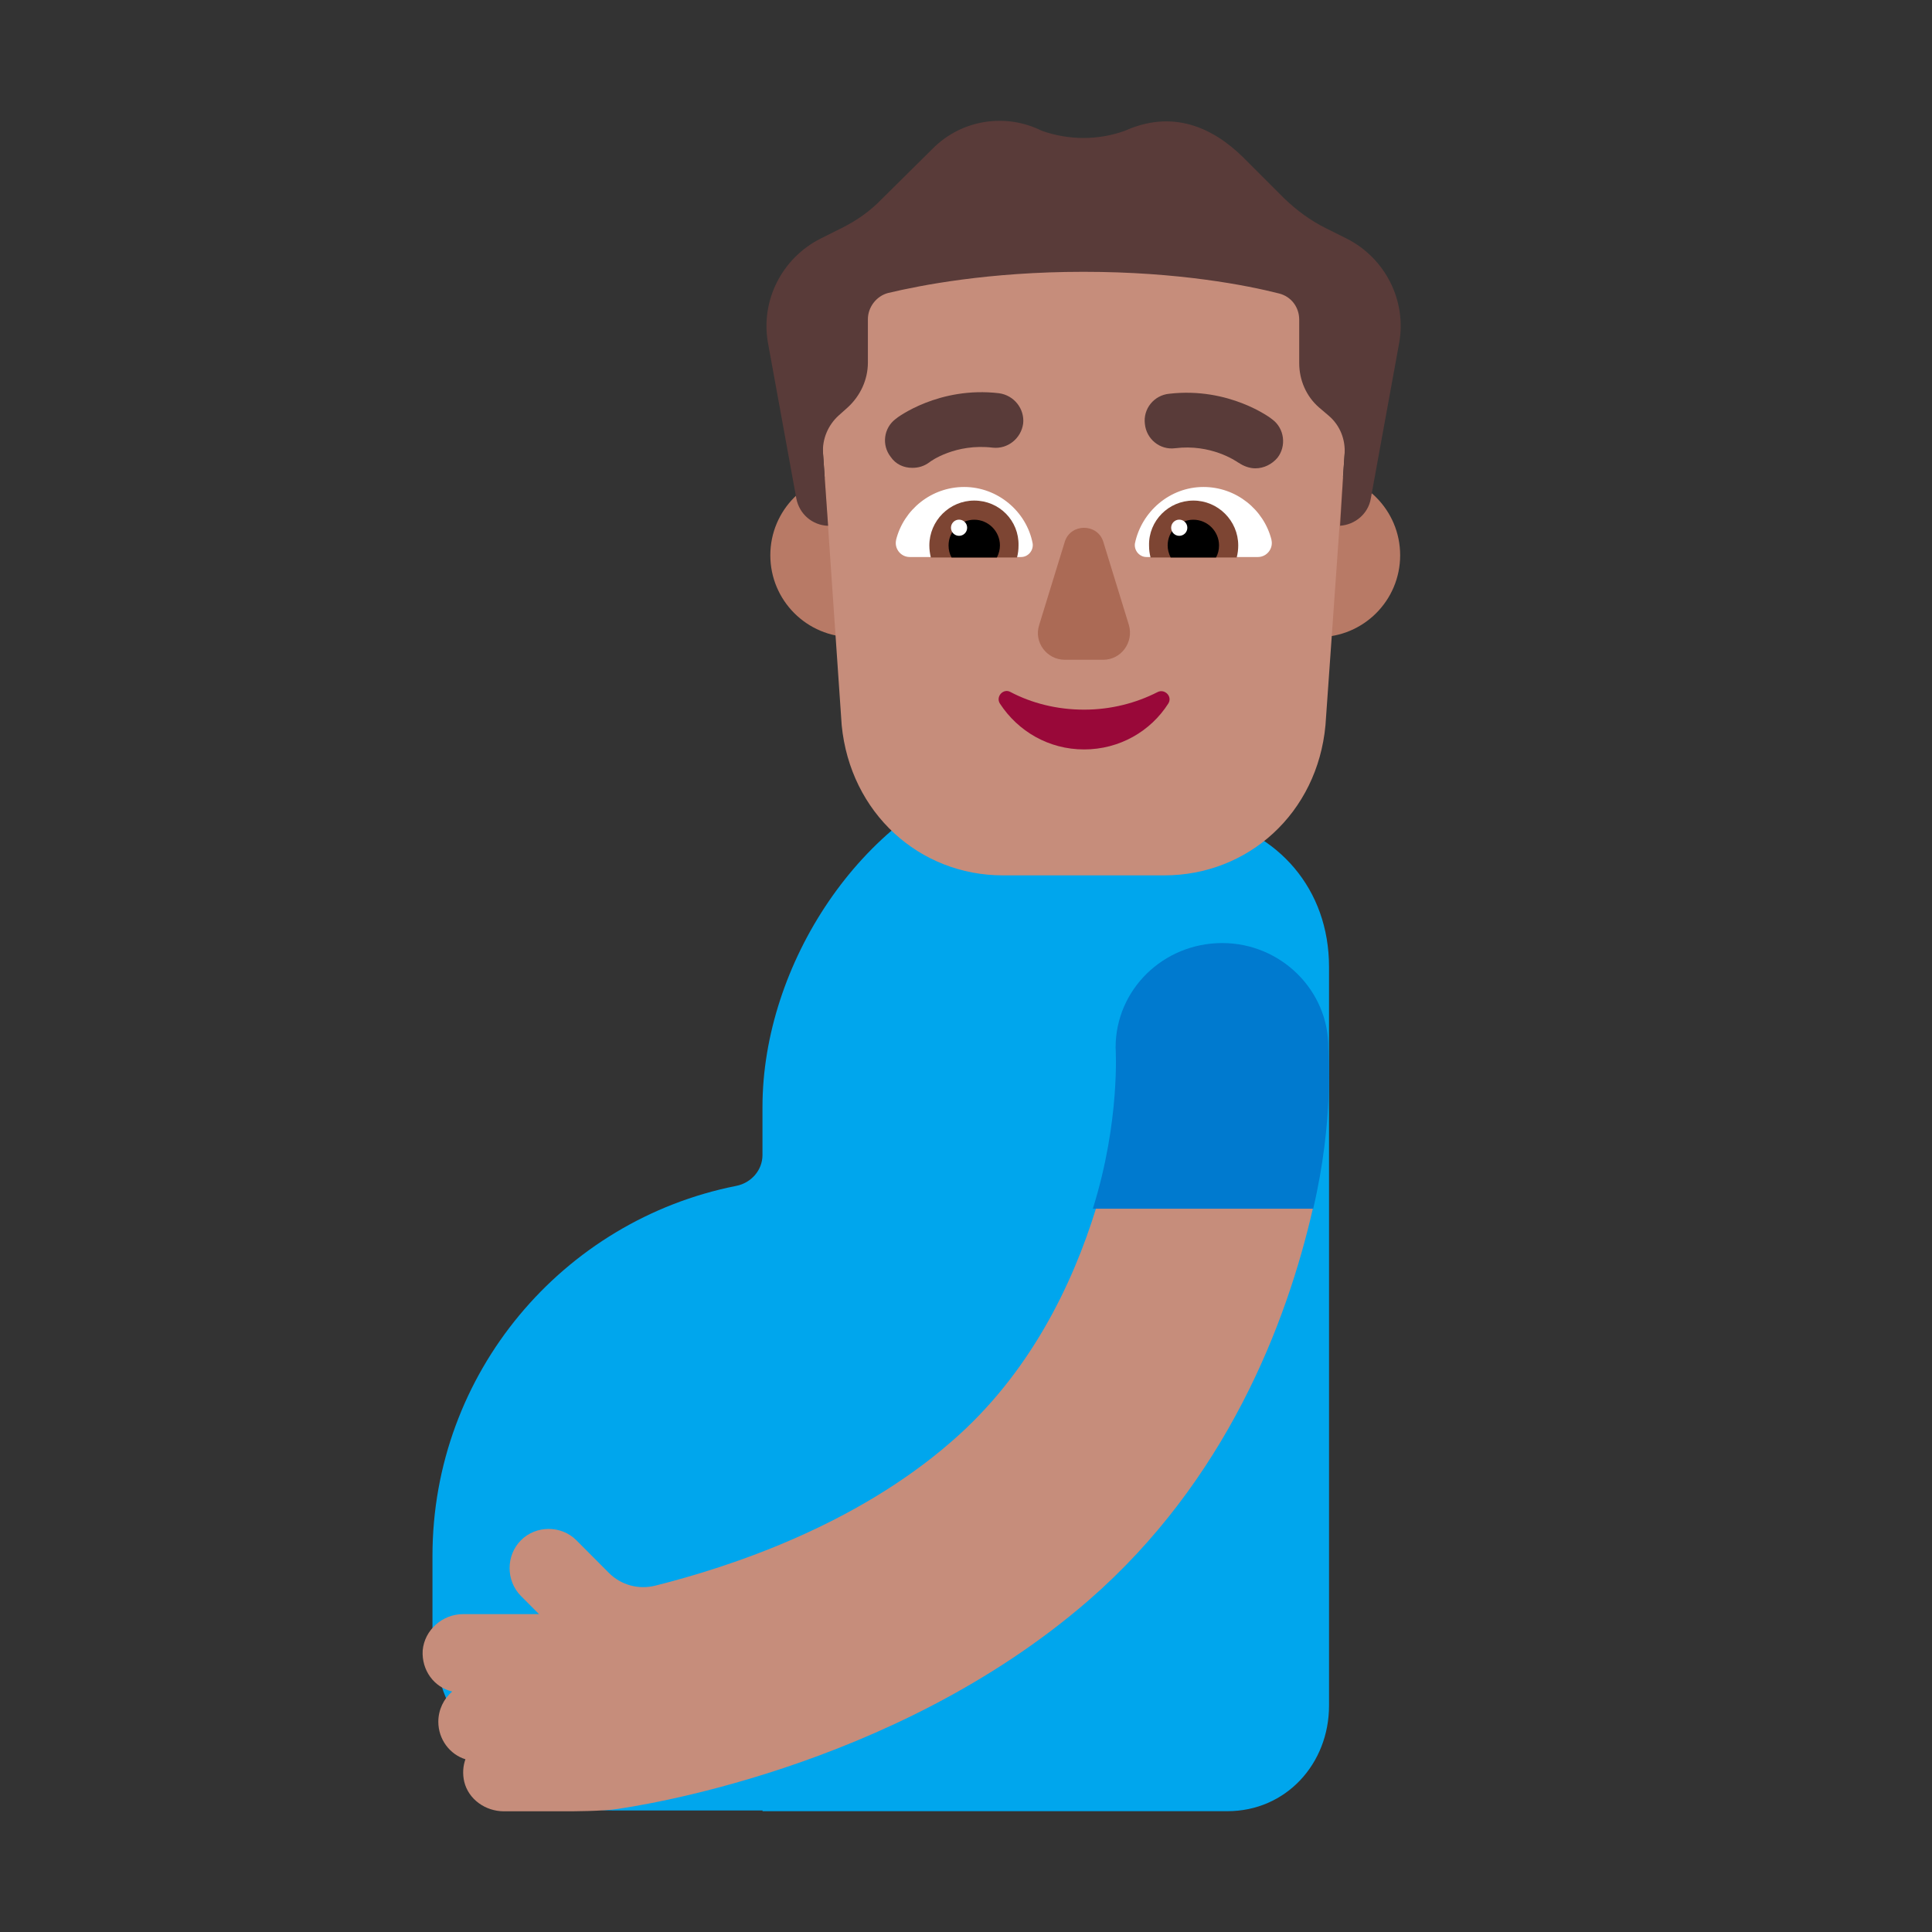 <svg enable-background="new 0 0 128 128" viewBox="0 0 128 128" xmlns="http://www.w3.org/2000/svg"><rect x="0" y="0" width="128" height="128" fill="#333333" stroke="none"/><g transform="scale(4)"><path d="m16.472 12.795c-2.204.675-3.843 3.178-3.843 5.54v.796c0 .252-.188.463-.435.511-2.869.569-5.031 3.098-5.031 6.13v1.215c0 1.657 1.345 3 3.004 3h2.463v.012h7.7c.968 0 1.683-.783 1.683-1.75v-12.233c0-1.295-.845-2.238-2.038-2.487-.154-.032-.309-.063-.462-.099-.263-.061-.522-.136-.764-.256l-.059-.029c-.694-.346-1.476-.578-2.218-.35z" fill="#00a6ed"/><path d="m18.155 20.01c-.389 1.262-1.098 2.745-2.397 3.868-1.598 1.393-3.665 2.074-4.903 2.385-.28.07-.569-.01-.769-.21l-.539-.541c-.25-.251-.669-.251-.919 0s-.25.671 0 .922l.3.301h-1.258c-.34 0-.639.261-.669.601-.02.331.19.611.489.681-.14.12-.23.301-.23.501 0 .291.19.541.449.621-.04.11-.05.24-.02.371.07.291.349.491.659.491h1.038c.05 0 .609 0 .849-.04.18-.03 4.534-.621 7.799-3.457 2.267-1.974 3.275-4.569 3.715-6.503h-3.595z" fill="#c68d7b"/><path d="m20.244 15.62c-.975 0-1.766.77-1.766 1.73 0 .02.08 1.21-.377 2.67h3.65c.345-1.48.25-2.56.25-2.66.01-.95-.782-1.74-1.756-1.74z" fill="#007acf"/><path d="m15.471 9.197c0 .749-.607 1.356-1.356 1.356s-1.356-.607-1.356-1.356c0-.749.607-1.356 1.356-1.356s1.356.607 1.356 1.356z" fill="#b87a66"/><path d="m23.191 9.197c0 .749-.607 1.356-1.356 1.356s-1.356-.607-1.356-1.356c0-.749.607-1.356 1.356-1.356s1.356.607 1.356 1.356z" fill="#b87a66"/><path d="m17.588 3.133c-2.303 0-4.131 1.953-3.964 4.256l.317 4.623c.142 1.452 1.285 2.487 2.671 2.487h2.671c1.394 0 2.537-1.035 2.671-2.487l.326-4.623c.159-2.303-1.661-4.256-3.964-4.256z" fill="#c68d7b"/><path d="m17.955 11.754c-.451 0-.868-.108-1.218-.292-.117-.067-.25.075-.175.192.3.459.809.759 1.394.759s1.102-.3 1.394-.759c.075-.117-.058-.25-.175-.192-.359.184-.776.292-1.218.292z" fill="#990839"/><path d="m17.638 8.967-.426 1.385c-.092.284.125.576.426.576h.634c.3 0 .509-.292.426-.576l-.426-1.385c-.1-.3-.534-.3-.634 0z" fill="#ab6a55"/><g clip-rule="evenodd" fill-rule="evenodd"><path d="m14.842 8.942c.125-.501.584-.876 1.127-.876.559 0 1.035.409 1.135.935.017.117-.075.225-.192.225h-1.844c-.15 0-.259-.142-.225-.284zm6.218 0c-.125-.501-.584-.876-1.127-.876-.559 0-1.026.409-1.135.935-.017.117.075.225.192.225h1.844c.15 0 .259-.142.225-.284z" fill="#fff"/><path d="m15.393 9.034c0-.409.334-.743.743-.743.417 0 .743.334.734.743 0 .075-.008.134-.025.2h-1.427c-.017-.067-.025-.134-.025-.2zm5.116 0c0-.409-.334-.743-.743-.743s-.743.334-.734.743c0 .075.008.134.025.2h1.427c.017-.067.025-.134.025-.2z" fill="#7d4533"/><path d="m16.136 8.608c.234 0 .426.192.426.426 0 .067-.017.134-.05.2h-.751c-.033-.058-.05-.125-.05-.2 0-.234.192-.426.426-.426zm3.63 0c-.234 0-.426.192-.426.426 0 .067.017.134.05.2h.751c.033-.058.05-.125.05-.2 0-.234-.192-.426-.426-.426z"/><path d="m16.019 8.741c0 .074-.06.134-.134.134-.074 0-.134-.06-.134-.134s.06-.134.134-.134c.074 0 .134.06.134.134zm3.647 0c0 .074-.06.134-.134.134-.074 0-.134-.06-.134-.134s.06-.134.134-.134c.074 0 .134.06.134.134z" fill="#fff"/></g><path d="m14.751 7.565c.084.125.217.184.359.184.1 0 .192-.025.284-.092.017-.017.434-.317 1.052-.242.242.025.467-.15.501-.401.025-.242-.15-.467-.401-.501-.993-.117-1.686.401-1.711.426-.2.15-.234.434-.084.626z" fill="#593b39"/><path d="m20.517 7.665c.083.058.184.092.275.092.142 0 .275-.067.367-.175.15-.192.117-.484-.084-.634-.025-.025-.718-.542-1.711-.426-.25.025-.434.25-.401.501.025.25.25.434.501.401.592-.073 1.002.208 1.048.24z" fill="#593b39"/><path d="m22.303 3.951-.35-.175c-.25-.125-.476-.292-.676-.484l-.684-.684c-.517-.509-1.177-.793-1.961-.442-.442.159-.926.159-1.377 0-.601-.3-1.327-.184-1.803.292l-.843.835c-.192.2-.417.359-.668.484l-.35.175c-.643.325-1.002 1.035-.868 1.744l.467 2.562c.05.259.267.442.526.451 0 0-.05-.726-.084-1.193-.017-.242.084-.476.259-.634l.15-.134c.209-.192.334-.459.334-.743v-.718c0-.2.142-.384.334-.434.526-.125 1.661-.351 3.238-.351s2.712.225 3.238.359c.2.05.334.225.334.434v.718c0 .284.117.551.326.734l.167.142c.184.159.275.392.259.634-.033.467-.075 1.185-.075 1.185.25-.017.467-.2.509-.451l.467-2.562c.134-.709-.225-1.419-.868-1.744z" fill="#593b39"/></g></svg>